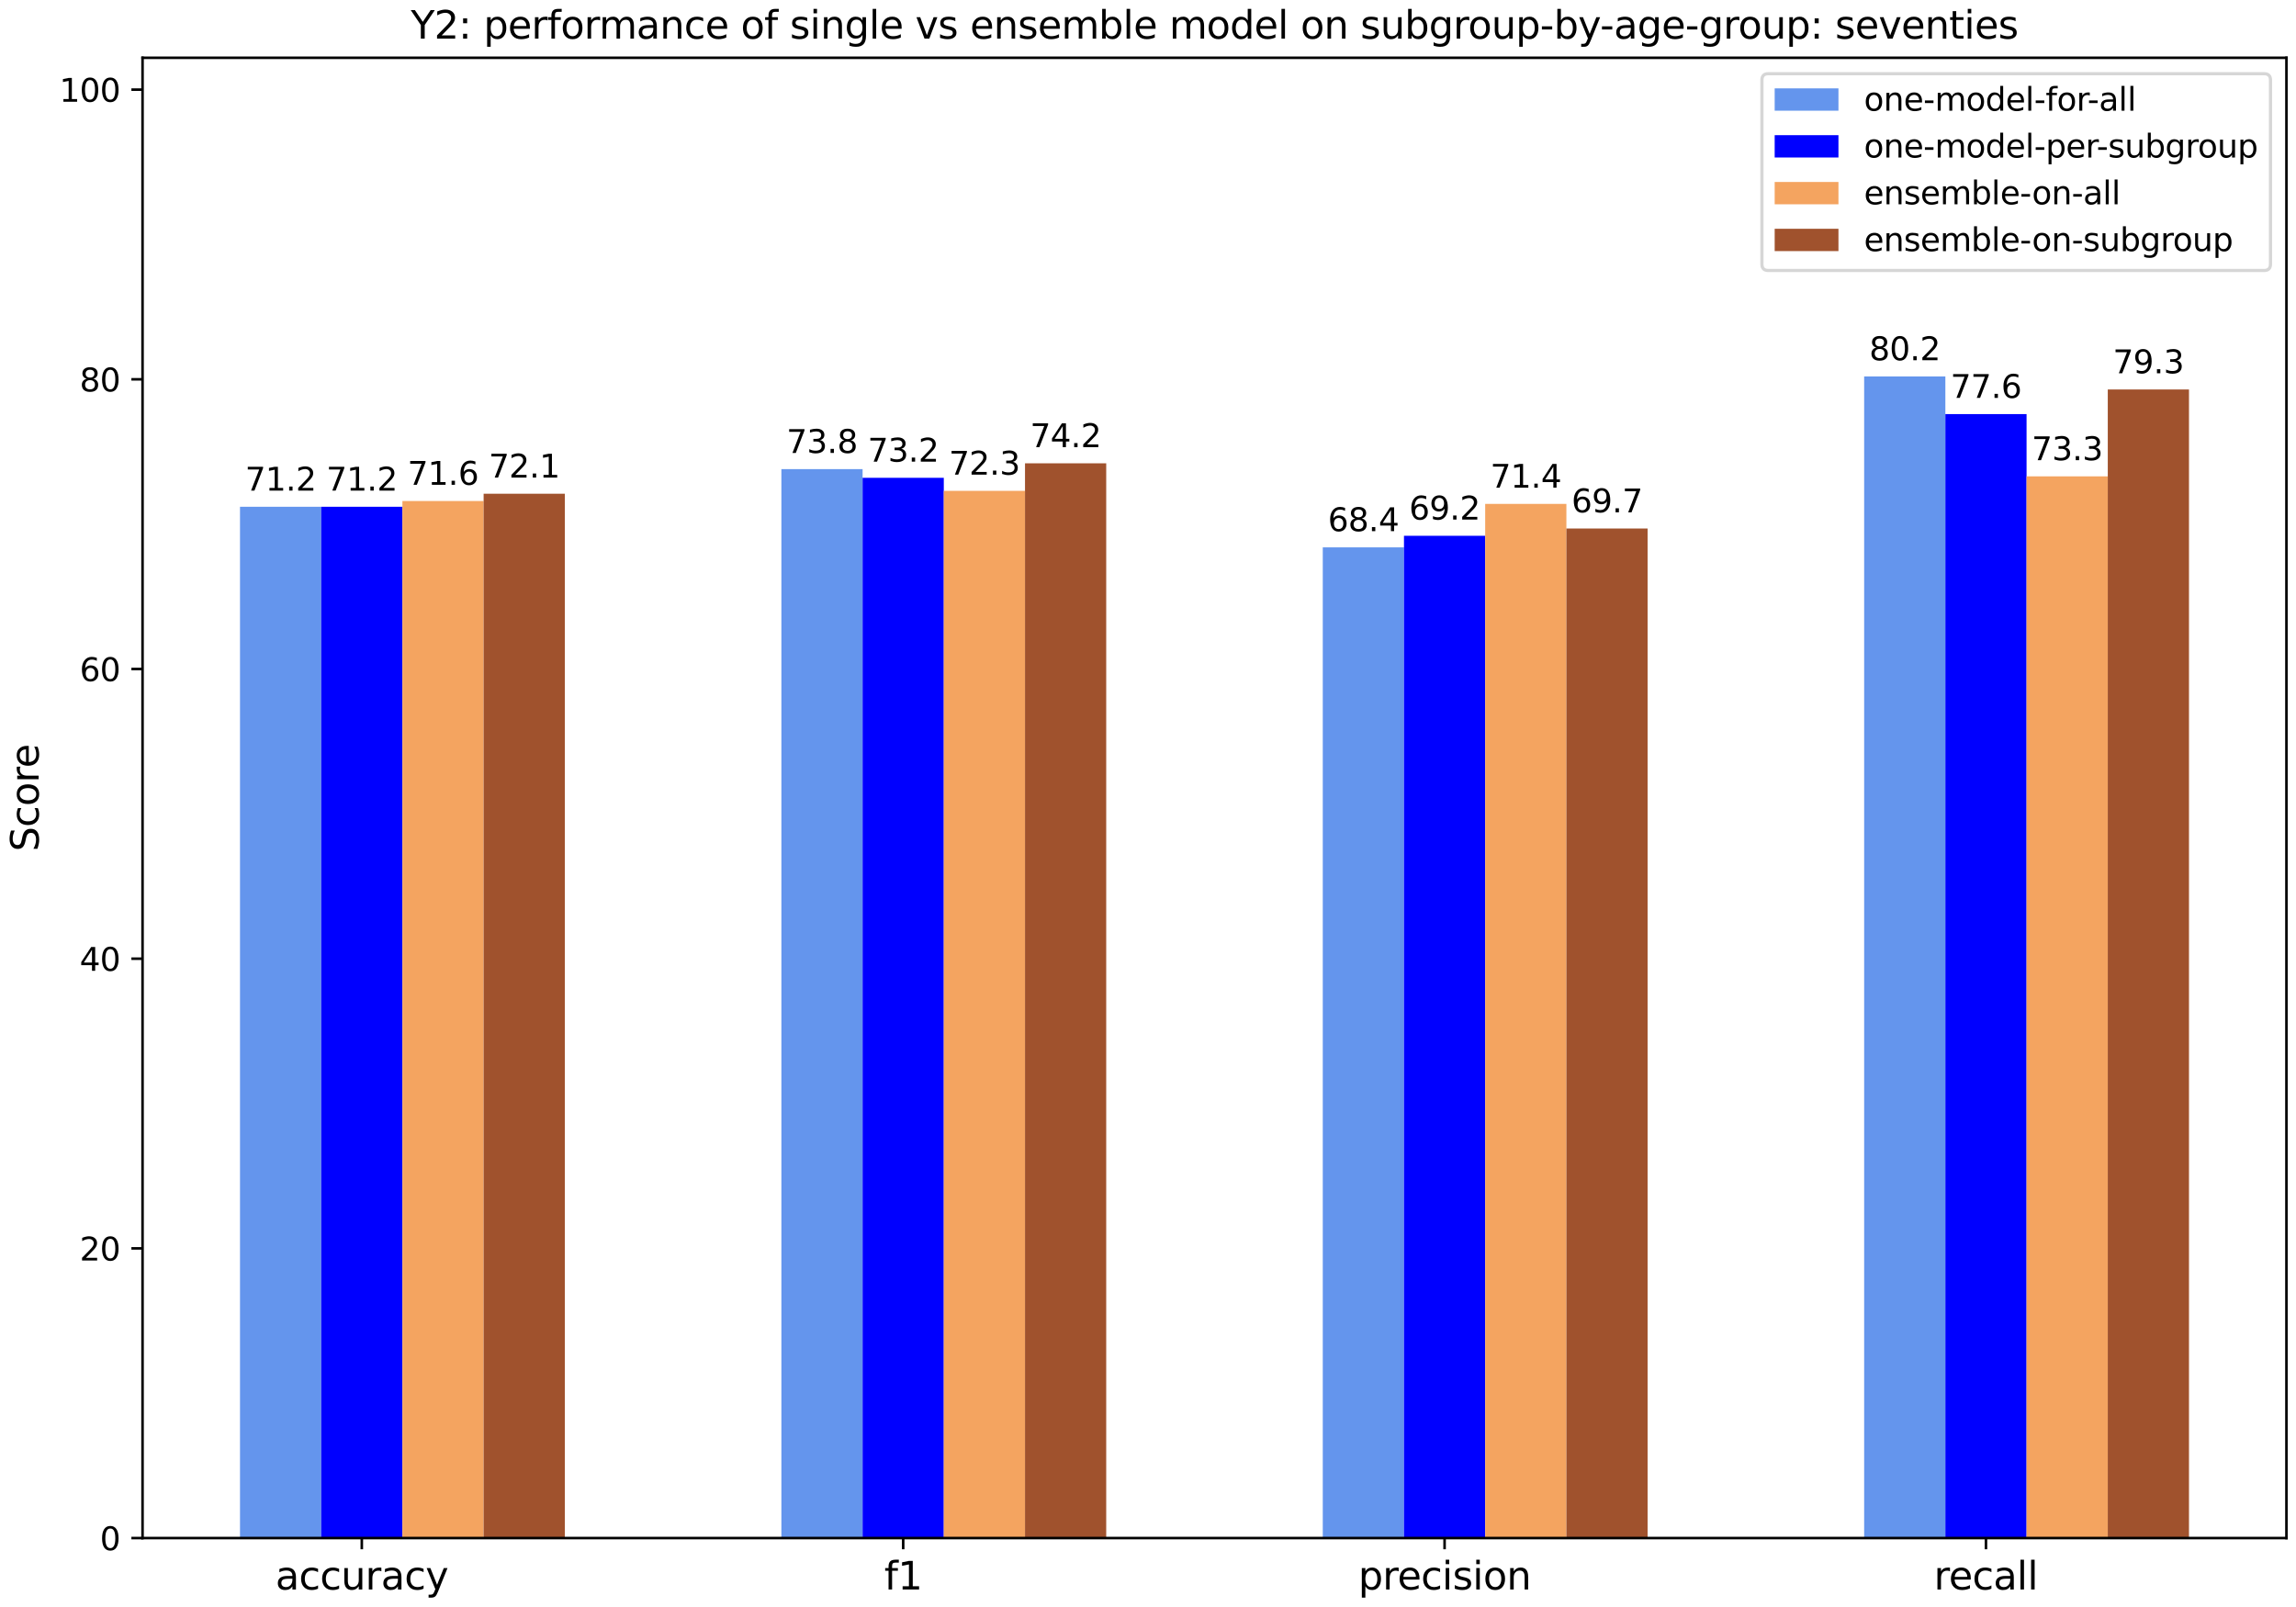 <?xml version="1.0" encoding="utf-8" standalone="no"?>
<!DOCTYPE svg PUBLIC "-//W3C//DTD SVG 1.1//EN"
  "http://www.w3.org/Graphics/SVG/1.1/DTD/svg11.dtd">
<svg xmlns:xlink="http://www.w3.org/1999/xlink" width="720pt" height="504pt" viewBox="0 0 720 504" xmlns="http://www.w3.org/2000/svg" version="1.1">
 <defs>
  <style type="text/css">*{stroke-linejoin: round; stroke-linecap: butt}</style>
 </defs>
 <g id="figure_1">
  <g id="patch_1">
   <path d="M 0 504 
L 720 504 
L 720 0 
L 0 0 
z
" style="fill: #ffffff"/>
  </g>
  <g id="axes_1">
   <g id="patch_2">
    <path d="M 44.701 482.386 
L 717 482.386 
L 717 18.118 
L 44.701 18.118 
z
" style="fill: #ffffff"/>
   </g>
   <g id="patch_3">
    <path d="M 75.261 482.386 
L 100.726 482.386 
L 100.726 158.943 
L 75.261 158.943 
z
" clip-path="url(#pae37af6f38)" style="fill: #6495ed"/>
   </g>
   <g id="patch_4">
    <path d="M 245.033 482.386 
L 270.499 482.386 
L 270.499 147.132 
L 245.033 147.132 
z
" clip-path="url(#pae37af6f38)" style="fill: #6495ed"/>
   </g>
   <g id="patch_5">
    <path d="M 414.805 482.386 
L 440.271 482.386 
L 440.271 171.663 
L 414.805 171.663 
z
" clip-path="url(#pae37af6f38)" style="fill: #6495ed"/>
   </g>
   <g id="patch_6">
    <path d="M 584.577 482.386 
L 610.043 482.386 
L 610.043 118.059 
L 584.577 118.059 
z
" clip-path="url(#pae37af6f38)" style="fill: #6495ed"/>
   </g>
   <g id="patch_7">
    <path d="M 100.726 482.386 
L 126.192 482.386 
L 126.192 158.943 
L 100.726 158.943 
z
" clip-path="url(#pae37af6f38)" style="fill: #0000ff"/>
   </g>
   <g id="patch_8">
    <path d="M 270.499 482.386 
L 295.964 482.386 
L 295.964 149.858 
L 270.499 149.858 
z
" clip-path="url(#pae37af6f38)" style="fill: #0000ff"/>
   </g>
   <g id="patch_9">
    <path d="M 440.271 482.386 
L 465.737 482.386 
L 465.737 168.029 
L 440.271 168.029 
z
" clip-path="url(#pae37af6f38)" style="fill: #0000ff"/>
   </g>
   <g id="patch_10">
    <path d="M 610.043 482.386 
L 635.509 482.386 
L 635.509 129.87 
L 610.043 129.87 
z
" clip-path="url(#pae37af6f38)" style="fill: #0000ff"/>
   </g>
   <g id="patch_11">
    <path d="M 126.192 482.386 
L 151.658 482.386 
L 151.658 157.126 
L 126.192 157.126 
z
" clip-path="url(#pae37af6f38)" style="fill: #f4a460"/>
   </g>
   <g id="patch_12">
    <path d="M 295.964 482.386 
L 321.43 482.386 
L 321.43 153.946 
L 295.964 153.946 
z
" clip-path="url(#pae37af6f38)" style="fill: #f4a460"/>
   </g>
   <g id="patch_13">
    <path d="M 465.737 482.386 
L 491.203 482.386 
L 491.203 158.035 
L 465.737 158.035 
z
" clip-path="url(#pae37af6f38)" style="fill: #f4a460"/>
   </g>
   <g id="patch_14">
    <path d="M 635.509 482.386 
L 660.975 482.386 
L 660.975 149.403 
L 635.509 149.403 
z
" clip-path="url(#pae37af6f38)" style="fill: #f4a460"/>
   </g>
   <g id="patch_15">
    <path d="M 151.658 482.386 
L 177.124 482.386 
L 177.124 154.855 
L 151.658 154.855 
z
" clip-path="url(#pae37af6f38)" style="fill: #a0522d"/>
   </g>
   <g id="patch_16">
    <path d="M 321.43 482.386 
L 346.896 482.386 
L 346.896 145.315 
L 321.43 145.315 
z
" clip-path="url(#pae37af6f38)" style="fill: #a0522d"/>
   </g>
   <g id="patch_17">
    <path d="M 491.203 482.386 
L 516.668 482.386 
L 516.668 165.757 
L 491.203 165.757 
z
" clip-path="url(#pae37af6f38)" style="fill: #a0522d"/>
   </g>
   <g id="patch_18">
    <path d="M 660.975 482.386 
L 686.441 482.386 
L 686.441 122.147 
L 660.975 122.147 
z
" clip-path="url(#pae37af6f38)" style="fill: #a0522d"/>
   </g>
   <g id="matplotlib.axis_1">
    <g id="xtick_1">
     <g id="line2d_1">
      <defs>
       <path id="m6a946991b8" d="M 0 0 
L 0 3.5 
" style="stroke: #000000; stroke-width: 0.8"/>
      </defs>
      <g>
       <use xlink:href="#m6a946991b8" x="113.459" y="482.386" style="stroke: #000000; stroke-width: 0.8"/>
      </g>
     </g>
     <g id="text_1">
      <!-- accuracy -->
      <g transform="translate(86.388 498.504)scale(0.12 -0.12)">
       <defs>
        <path id="DejaVuSans-61" d="M 2194 1759 
Q 1497 1759 1228 1600 
Q 959 1441 959 1056 
Q 959 750 1161 570 
Q 1363 391 1709 391 
Q 2188 391 2477 730 
Q 2766 1069 2766 1631 
L 2766 1759 
L 2194 1759 
z
M 3341 1997 
L 3341 0 
L 2766 0 
L 2766 531 
Q 2569 213 2275 61 
Q 1981 -91 1556 -91 
Q 1019 -91 701 211 
Q 384 513 384 1019 
Q 384 1609 779 1909 
Q 1175 2209 1959 2209 
L 2766 2209 
L 2766 2266 
Q 2766 2663 2505 2880 
Q 2244 3097 1772 3097 
Q 1472 3097 1187 3025 
Q 903 2953 641 2809 
L 641 3341 
Q 956 3463 1253 3523 
Q 1550 3584 1831 3584 
Q 2591 3584 2966 3190 
Q 3341 2797 3341 1997 
z
" transform="scale(0.016)"/>
        <path id="DejaVuSans-63" d="M 3122 3366 
L 3122 2828 
Q 2878 2963 2633 3030 
Q 2388 3097 2138 3097 
Q 1578 3097 1268 2742 
Q 959 2388 959 1747 
Q 959 1106 1268 751 
Q 1578 397 2138 397 
Q 2388 397 2633 464 
Q 2878 531 3122 666 
L 3122 134 
Q 2881 22 2623 -34 
Q 2366 -91 2075 -91 
Q 1284 -91 818 406 
Q 353 903 353 1747 
Q 353 2603 823 3093 
Q 1294 3584 2113 3584 
Q 2378 3584 2631 3529 
Q 2884 3475 3122 3366 
z
" transform="scale(0.016)"/>
        <path id="DejaVuSans-75" d="M 544 1381 
L 544 3500 
L 1119 3500 
L 1119 1403 
Q 1119 906 1312 657 
Q 1506 409 1894 409 
Q 2359 409 2629 706 
Q 2900 1003 2900 1516 
L 2900 3500 
L 3475 3500 
L 3475 0 
L 2900 0 
L 2900 538 
Q 2691 219 2414 64 
Q 2138 -91 1772 -91 
Q 1169 -91 856 284 
Q 544 659 544 1381 
z
M 1991 3584 
L 1991 3584 
z
" transform="scale(0.016)"/>
        <path id="DejaVuSans-72" d="M 2631 2963 
Q 2534 3019 2420 3045 
Q 2306 3072 2169 3072 
Q 1681 3072 1420 2755 
Q 1159 2438 1159 1844 
L 1159 0 
L 581 0 
L 581 3500 
L 1159 3500 
L 1159 2956 
Q 1341 3275 1631 3429 
Q 1922 3584 2338 3584 
Q 2397 3584 2469 3576 
Q 2541 3569 2628 3553 
L 2631 2963 
z
" transform="scale(0.016)"/>
        <path id="DejaVuSans-79" d="M 2059 -325 
Q 1816 -950 1584 -1140 
Q 1353 -1331 966 -1331 
L 506 -1331 
L 506 -850 
L 844 -850 
Q 1081 -850 1212 -737 
Q 1344 -625 1503 -206 
L 1606 56 
L 191 3500 
L 800 3500 
L 1894 763 
L 2988 3500 
L 3597 3500 
L 2059 -325 
z
" transform="scale(0.016)"/>
       </defs>
       <use xlink:href="#DejaVuSans-61"/>
       <use xlink:href="#DejaVuSans-63" x="61.279"/>
       <use xlink:href="#DejaVuSans-63" x="116.26"/>
       <use xlink:href="#DejaVuSans-75" x="171.24"/>
       <use xlink:href="#DejaVuSans-72" x="234.619"/>
       <use xlink:href="#DejaVuSans-61" x="275.732"/>
       <use xlink:href="#DejaVuSans-63" x="337.012"/>
       <use xlink:href="#DejaVuSans-79" x="391.992"/>
      </g>
     </g>
    </g>
    <g id="xtick_2">
     <g id="line2d_2">
      <g>
       <use xlink:href="#m6a946991b8" x="283.232" y="482.386" style="stroke: #000000; stroke-width: 0.8"/>
      </g>
     </g>
     <g id="text_2">
      <!-- f1 -->
      <g transform="translate(277.302 498.504)scale(0.12 -0.12)">
       <defs>
        <path id="DejaVuSans-66" d="M 2375 4863 
L 2375 4384 
L 1825 4384 
Q 1516 4384 1395 4259 
Q 1275 4134 1275 3809 
L 1275 3500 
L 2222 3500 
L 2222 3053 
L 1275 3053 
L 1275 0 
L 697 0 
L 697 3053 
L 147 3053 
L 147 3500 
L 697 3500 
L 697 3744 
Q 697 4328 969 4595 
Q 1241 4863 1831 4863 
L 2375 4863 
z
" transform="scale(0.016)"/>
        <path id="DejaVuSans-31" d="M 794 531 
L 1825 531 
L 1825 4091 
L 703 3866 
L 703 4441 
L 1819 4666 
L 2450 4666 
L 2450 531 
L 3481 531 
L 3481 0 
L 794 0 
L 794 531 
z
" transform="scale(0.016)"/>
       </defs>
       <use xlink:href="#DejaVuSans-66"/>
       <use xlink:href="#DejaVuSans-31" x="35.205"/>
      </g>
     </g>
    </g>
    <g id="xtick_3">
     <g id="line2d_3">
      <g>
       <use xlink:href="#m6a946991b8" x="453.004" y="482.386" style="stroke: #000000; stroke-width: 0.8"/>
      </g>
     </g>
     <g id="text_3">
      <!-- precision -->
      <g transform="translate(425.939 498.504)scale(0.12 -0.12)">
       <defs>
        <path id="DejaVuSans-70" d="M 1159 525 
L 1159 -1331 
L 581 -1331 
L 581 3500 
L 1159 3500 
L 1159 2969 
Q 1341 3281 1617 3432 
Q 1894 3584 2278 3584 
Q 2916 3584 3314 3078 
Q 3713 2572 3713 1747 
Q 3713 922 3314 415 
Q 2916 -91 2278 -91 
Q 1894 -91 1617 61 
Q 1341 213 1159 525 
z
M 3116 1747 
Q 3116 2381 2855 2742 
Q 2594 3103 2138 3103 
Q 1681 3103 1420 2742 
Q 1159 2381 1159 1747 
Q 1159 1113 1420 752 
Q 1681 391 2138 391 
Q 2594 391 2855 752 
Q 3116 1113 3116 1747 
z
" transform="scale(0.016)"/>
        <path id="DejaVuSans-65" d="M 3597 1894 
L 3597 1613 
L 953 1613 
Q 991 1019 1311 708 
Q 1631 397 2203 397 
Q 2534 397 2845 478 
Q 3156 559 3463 722 
L 3463 178 
Q 3153 47 2828 -22 
Q 2503 -91 2169 -91 
Q 1331 -91 842 396 
Q 353 884 353 1716 
Q 353 2575 817 3079 
Q 1281 3584 2069 3584 
Q 2775 3584 3186 3129 
Q 3597 2675 3597 1894 
z
M 3022 2063 
Q 3016 2534 2758 2815 
Q 2500 3097 2075 3097 
Q 1594 3097 1305 2825 
Q 1016 2553 972 2059 
L 3022 2063 
z
" transform="scale(0.016)"/>
        <path id="DejaVuSans-69" d="M 603 3500 
L 1178 3500 
L 1178 0 
L 603 0 
L 603 3500 
z
M 603 4863 
L 1178 4863 
L 1178 4134 
L 603 4134 
L 603 4863 
z
" transform="scale(0.016)"/>
        <path id="DejaVuSans-73" d="M 2834 3397 
L 2834 2853 
Q 2591 2978 2328 3040 
Q 2066 3103 1784 3103 
Q 1356 3103 1142 2972 
Q 928 2841 928 2578 
Q 928 2378 1081 2264 
Q 1234 2150 1697 2047 
L 1894 2003 
Q 2506 1872 2764 1633 
Q 3022 1394 3022 966 
Q 3022 478 2636 193 
Q 2250 -91 1575 -91 
Q 1294 -91 989 -36 
Q 684 19 347 128 
L 347 722 
Q 666 556 975 473 
Q 1284 391 1588 391 
Q 1994 391 2212 530 
Q 2431 669 2431 922 
Q 2431 1156 2273 1281 
Q 2116 1406 1581 1522 
L 1381 1569 
Q 847 1681 609 1914 
Q 372 2147 372 2553 
Q 372 3047 722 3315 
Q 1072 3584 1716 3584 
Q 2034 3584 2315 3537 
Q 2597 3491 2834 3397 
z
" transform="scale(0.016)"/>
        <path id="DejaVuSans-6f" d="M 1959 3097 
Q 1497 3097 1228 2736 
Q 959 2375 959 1747 
Q 959 1119 1226 758 
Q 1494 397 1959 397 
Q 2419 397 2687 759 
Q 2956 1122 2956 1747 
Q 2956 2369 2687 2733 
Q 2419 3097 1959 3097 
z
M 1959 3584 
Q 2709 3584 3137 3096 
Q 3566 2609 3566 1747 
Q 3566 888 3137 398 
Q 2709 -91 1959 -91 
Q 1206 -91 779 398 
Q 353 888 353 1747 
Q 353 2609 779 3096 
Q 1206 3584 1959 3584 
z
" transform="scale(0.016)"/>
        <path id="DejaVuSans-6e" d="M 3513 2113 
L 3513 0 
L 2938 0 
L 2938 2094 
Q 2938 2591 2744 2837 
Q 2550 3084 2163 3084 
Q 1697 3084 1428 2787 
Q 1159 2491 1159 1978 
L 1159 0 
L 581 0 
L 581 3500 
L 1159 3500 
L 1159 2956 
Q 1366 3272 1645 3428 
Q 1925 3584 2291 3584 
Q 2894 3584 3203 3211 
Q 3513 2838 3513 2113 
z
" transform="scale(0.016)"/>
       </defs>
       <use xlink:href="#DejaVuSans-70"/>
       <use xlink:href="#DejaVuSans-72" x="63.477"/>
       <use xlink:href="#DejaVuSans-65" x="102.34"/>
       <use xlink:href="#DejaVuSans-63" x="163.863"/>
       <use xlink:href="#DejaVuSans-69" x="218.844"/>
       <use xlink:href="#DejaVuSans-73" x="246.627"/>
       <use xlink:href="#DejaVuSans-69" x="298.727"/>
       <use xlink:href="#DejaVuSans-6f" x="326.51"/>
       <use xlink:href="#DejaVuSans-6e" x="387.691"/>
      </g>
     </g>
    </g>
    <g id="xtick_4">
     <g id="line2d_4">
      <g>
       <use xlink:href="#m6a946991b8" x="622.776" y="482.386" style="stroke: #000000; stroke-width: 0.8"/>
      </g>
     </g>
     <g id="text_4">
      <!-- recall -->
      <g transform="translate(606.443 498.504)scale(0.12 -0.12)">
       <defs>
        <path id="DejaVuSans-6c" d="M 603 4863 
L 1178 4863 
L 1178 0 
L 603 0 
L 603 4863 
z
" transform="scale(0.016)"/>
       </defs>
       <use xlink:href="#DejaVuSans-72"/>
       <use xlink:href="#DejaVuSans-65" x="38.863"/>
       <use xlink:href="#DejaVuSans-63" x="100.387"/>
       <use xlink:href="#DejaVuSans-61" x="155.367"/>
       <use xlink:href="#DejaVuSans-6c" x="216.646"/>
       <use xlink:href="#DejaVuSans-6c" x="244.43"/>
      </g>
     </g>
    </g>
   </g>
   <g id="matplotlib.axis_2">
    <g id="ytick_1">
     <g id="line2d_5">
      <defs>
       <path id="m28d238b066" d="M 0 0 
L -3.5 0 
" style="stroke: #000000; stroke-width: 0.8"/>
      </defs>
      <g>
       <use xlink:href="#m28d238b066" x="44.701" y="482.386" style="stroke: #000000; stroke-width: 0.8"/>
      </g>
     </g>
     <g id="text_5">
      <!-- 0 -->
      <g transform="translate(31.339 486.185)scale(0.1 -0.1)">
       <defs>
        <path id="DejaVuSans-30" d="M 2034 4250 
Q 1547 4250 1301 3770 
Q 1056 3291 1056 2328 
Q 1056 1369 1301 889 
Q 1547 409 2034 409 
Q 2525 409 2770 889 
Q 3016 1369 3016 2328 
Q 3016 3291 2770 3770 
Q 2525 4250 2034 4250 
z
M 2034 4750 
Q 2819 4750 3233 4129 
Q 3647 3509 3647 2328 
Q 3647 1150 3233 529 
Q 2819 -91 2034 -91 
Q 1250 -91 836 529 
Q 422 1150 422 2328 
Q 422 3509 836 4129 
Q 1250 4750 2034 4750 
z
" transform="scale(0.016)"/>
       </defs>
       <use xlink:href="#DejaVuSans-30"/>
      </g>
     </g>
    </g>
    <g id="ytick_2">
     <g id="line2d_6">
      <g>
       <use xlink:href="#m28d238b066" x="44.701" y="391.531" style="stroke: #000000; stroke-width: 0.8"/>
      </g>
     </g>
     <g id="text_6">
      <!-- 20 -->
      <g transform="translate(24.976 395.331)scale(0.1 -0.1)">
       <defs>
        <path id="DejaVuSans-32" d="M 1228 531 
L 3431 531 
L 3431 0 
L 469 0 
L 469 531 
Q 828 903 1448 1529 
Q 2069 2156 2228 2338 
Q 2531 2678 2651 2914 
Q 2772 3150 2772 3378 
Q 2772 3750 2511 3984 
Q 2250 4219 1831 4219 
Q 1534 4219 1204 4116 
Q 875 4013 500 3803 
L 500 4441 
Q 881 4594 1212 4672 
Q 1544 4750 1819 4750 
Q 2544 4750 2975 4387 
Q 3406 4025 3406 3419 
Q 3406 3131 3298 2873 
Q 3191 2616 2906 2266 
Q 2828 2175 2409 1742 
Q 1991 1309 1228 531 
z
" transform="scale(0.016)"/>
       </defs>
       <use xlink:href="#DejaVuSans-32"/>
       <use xlink:href="#DejaVuSans-30" x="63.623"/>
      </g>
     </g>
    </g>
    <g id="ytick_3">
     <g id="line2d_7">
      <g>
       <use xlink:href="#m28d238b066" x="44.701" y="300.677" style="stroke: #000000; stroke-width: 0.8"/>
      </g>
     </g>
     <g id="text_7">
      <!-- 40 -->
      <g transform="translate(24.976 304.476)scale(0.1 -0.1)">
       <defs>
        <path id="DejaVuSans-34" d="M 2419 4116 
L 825 1625 
L 2419 1625 
L 2419 4116 
z
M 2253 4666 
L 3047 4666 
L 3047 1625 
L 3713 1625 
L 3713 1100 
L 3047 1100 
L 3047 0 
L 2419 0 
L 2419 1100 
L 313 1100 
L 313 1709 
L 2253 4666 
z
" transform="scale(0.016)"/>
       </defs>
       <use xlink:href="#DejaVuSans-34"/>
       <use xlink:href="#DejaVuSans-30" x="63.623"/>
      </g>
     </g>
    </g>
    <g id="ytick_4">
     <g id="line2d_8">
      <g>
       <use xlink:href="#m28d238b066" x="44.701" y="209.822" style="stroke: #000000; stroke-width: 0.8"/>
      </g>
     </g>
     <g id="text_8">
      <!-- 60 -->
      <g transform="translate(24.976 213.621)scale(0.1 -0.1)">
       <defs>
        <path id="DejaVuSans-36" d="M 2113 2584 
Q 1688 2584 1439 2293 
Q 1191 2003 1191 1497 
Q 1191 994 1439 701 
Q 1688 409 2113 409 
Q 2538 409 2786 701 
Q 3034 994 3034 1497 
Q 3034 2003 2786 2293 
Q 2538 2584 2113 2584 
z
M 3366 4563 
L 3366 3988 
Q 3128 4100 2886 4159 
Q 2644 4219 2406 4219 
Q 1781 4219 1451 3797 
Q 1122 3375 1075 2522 
Q 1259 2794 1537 2939 
Q 1816 3084 2150 3084 
Q 2853 3084 3261 2657 
Q 3669 2231 3669 1497 
Q 3669 778 3244 343 
Q 2819 -91 2113 -91 
Q 1303 -91 875 529 
Q 447 1150 447 2328 
Q 447 3434 972 4092 
Q 1497 4750 2381 4750 
Q 2619 4750 2861 4703 
Q 3103 4656 3366 4563 
z
" transform="scale(0.016)"/>
       </defs>
       <use xlink:href="#DejaVuSans-36"/>
       <use xlink:href="#DejaVuSans-30" x="63.623"/>
      </g>
     </g>
    </g>
    <g id="ytick_5">
     <g id="line2d_9">
      <g>
       <use xlink:href="#m28d238b066" x="44.701" y="118.967" style="stroke: #000000; stroke-width: 0.8"/>
      </g>
     </g>
     <g id="text_9">
      <!-- 80 -->
      <g transform="translate(24.976 122.766)scale(0.1 -0.1)">
       <defs>
        <path id="DejaVuSans-38" d="M 2034 2216 
Q 1584 2216 1326 1975 
Q 1069 1734 1069 1313 
Q 1069 891 1326 650 
Q 1584 409 2034 409 
Q 2484 409 2743 651 
Q 3003 894 3003 1313 
Q 3003 1734 2745 1975 
Q 2488 2216 2034 2216 
z
M 1403 2484 
Q 997 2584 770 2862 
Q 544 3141 544 3541 
Q 544 4100 942 4425 
Q 1341 4750 2034 4750 
Q 2731 4750 3128 4425 
Q 3525 4100 3525 3541 
Q 3525 3141 3298 2862 
Q 3072 2584 2669 2484 
Q 3125 2378 3379 2068 
Q 3634 1759 3634 1313 
Q 3634 634 3220 271 
Q 2806 -91 2034 -91 
Q 1263 -91 848 271 
Q 434 634 434 1313 
Q 434 1759 690 2068 
Q 947 2378 1403 2484 
z
M 1172 3481 
Q 1172 3119 1398 2916 
Q 1625 2713 2034 2713 
Q 2441 2713 2670 2916 
Q 2900 3119 2900 3481 
Q 2900 3844 2670 4047 
Q 2441 4250 2034 4250 
Q 1625 4250 1398 4047 
Q 1172 3844 1172 3481 
z
" transform="scale(0.016)"/>
       </defs>
       <use xlink:href="#DejaVuSans-38"/>
       <use xlink:href="#DejaVuSans-30" x="63.623"/>
      </g>
     </g>
    </g>
    <g id="ytick_6">
     <g id="line2d_10">
      <g>
       <use xlink:href="#m28d238b066" x="44.701" y="28.112" style="stroke: #000000; stroke-width: 0.8"/>
      </g>
     </g>
     <g id="text_10">
      <!-- 100 -->
      <g transform="translate(18.614 31.912)scale(0.1 -0.1)">
       <use xlink:href="#DejaVuSans-31"/>
       <use xlink:href="#DejaVuSans-30" x="63.623"/>
       <use xlink:href="#DejaVuSans-30" x="127.246"/>
      </g>
     </g>
    </g>
    <g id="text_11">
     <!-- Score -->
     <g transform="translate(12.118 267.055)rotate(-90)scale(0.12 -0.12)">
      <defs>
       <path id="DejaVuSans-53" d="M 3425 4513 
L 3425 3897 
Q 3066 4069 2747 4153 
Q 2428 4238 2131 4238 
Q 1616 4238 1336 4038 
Q 1056 3838 1056 3469 
Q 1056 3159 1242 3001 
Q 1428 2844 1947 2747 
L 2328 2669 
Q 3034 2534 3370 2195 
Q 3706 1856 3706 1288 
Q 3706 609 3251 259 
Q 2797 -91 1919 -91 
Q 1588 -91 1214 -16 
Q 841 59 441 206 
L 441 856 
Q 825 641 1194 531 
Q 1563 422 1919 422 
Q 2459 422 2753 634 
Q 3047 847 3047 1241 
Q 3047 1584 2836 1778 
Q 2625 1972 2144 2069 
L 1759 2144 
Q 1053 2284 737 2584 
Q 422 2884 422 3419 
Q 422 4038 858 4394 
Q 1294 4750 2059 4750 
Q 2388 4750 2728 4690 
Q 3069 4631 3425 4513 
z
" transform="scale(0.016)"/>
      </defs>
      <use xlink:href="#DejaVuSans-53"/>
      <use xlink:href="#DejaVuSans-63" x="63.477"/>
      <use xlink:href="#DejaVuSans-6f" x="118.457"/>
      <use xlink:href="#DejaVuSans-72" x="179.639"/>
      <use xlink:href="#DejaVuSans-65" x="218.502"/>
     </g>
    </g>
   </g>
   <g id="patch_19">
    <path d="M 44.701 482.386 
L 44.701 18.118 
" style="fill: none; stroke: #000000; stroke-width: 0.8; stroke-linejoin: miter; stroke-linecap: square"/>
   </g>
   <g id="patch_20">
    <path d="M 717 482.386 
L 717 18.118 
" style="fill: none; stroke: #000000; stroke-width: 0.8; stroke-linejoin: miter; stroke-linecap: square"/>
   </g>
   <g id="patch_21">
    <path d="M 44.701 482.386 
L 717 482.386 
" style="fill: none; stroke: #000000; stroke-width: 0.8; stroke-linejoin: miter; stroke-linecap: square"/>
   </g>
   <g id="patch_22">
    <path d="M 44.701 18.118 
L 717 18.118 
" style="fill: none; stroke: #000000; stroke-width: 0.8; stroke-linejoin: miter; stroke-linecap: square"/>
   </g>
   <g id="text_12">
    <!-- 71.2 -->
    <g transform="translate(76.861 153.864)scale(0.1 -0.1)">
     <defs>
      <path id="DejaVuSans-37" d="M 525 4666 
L 3525 4666 
L 3525 4397 
L 1831 0 
L 1172 0 
L 2766 4134 
L 525 4134 
L 525 4666 
z
" transform="scale(0.016)"/>
      <path id="DejaVuSans-2e" d="M 684 794 
L 1344 794 
L 1344 0 
L 684 0 
L 684 794 
z
" transform="scale(0.016)"/>
     </defs>
     <use xlink:href="#DejaVuSans-37"/>
     <use xlink:href="#DejaVuSans-31" x="63.623"/>
     <use xlink:href="#DejaVuSans-2e" x="127.246"/>
     <use xlink:href="#DejaVuSans-32" x="159.033"/>
    </g>
   </g>
   <g id="text_13">
    <!-- 73.8 -->
    <g transform="translate(246.633 142.052)scale(0.1 -0.1)">
     <defs>
      <path id="DejaVuSans-33" d="M 2597 2516 
Q 3050 2419 3304 2112 
Q 3559 1806 3559 1356 
Q 3559 666 3084 287 
Q 2609 -91 1734 -91 
Q 1441 -91 1130 -33 
Q 819 25 488 141 
L 488 750 
Q 750 597 1062 519 
Q 1375 441 1716 441 
Q 2309 441 2620 675 
Q 2931 909 2931 1356 
Q 2931 1769 2642 2001 
Q 2353 2234 1838 2234 
L 1294 2234 
L 1294 2753 
L 1863 2753 
Q 2328 2753 2575 2939 
Q 2822 3125 2822 3475 
Q 2822 3834 2567 4026 
Q 2313 4219 1838 4219 
Q 1578 4219 1281 4162 
Q 984 4106 628 3988 
L 628 4550 
Q 988 4650 1302 4700 
Q 1616 4750 1894 4750 
Q 2613 4750 3031 4423 
Q 3450 4097 3450 3541 
Q 3450 3153 3228 2886 
Q 3006 2619 2597 2516 
z
" transform="scale(0.016)"/>
     </defs>
     <use xlink:href="#DejaVuSans-37"/>
     <use xlink:href="#DejaVuSans-33" x="63.623"/>
     <use xlink:href="#DejaVuSans-2e" x="127.246"/>
     <use xlink:href="#DejaVuSans-38" x="159.033"/>
    </g>
   </g>
   <g id="text_14">
    <!-- 68.4 -->
    <g transform="translate(416.405 166.583)scale(0.1 -0.1)">
     <use xlink:href="#DejaVuSans-36"/>
     <use xlink:href="#DejaVuSans-38" x="63.623"/>
     <use xlink:href="#DejaVuSans-2e" x="127.246"/>
     <use xlink:href="#DejaVuSans-34" x="159.033"/>
    </g>
   </g>
   <g id="text_15">
    <!-- 80.2 -->
    <g transform="translate(586.177 112.979)scale(0.1 -0.1)">
     <use xlink:href="#DejaVuSans-38"/>
     <use xlink:href="#DejaVuSans-30" x="63.623"/>
     <use xlink:href="#DejaVuSans-2e" x="127.246"/>
     <use xlink:href="#DejaVuSans-32" x="159.033"/>
    </g>
   </g>
   <g id="text_16">
    <!-- 71.2 -->
    <g transform="translate(102.326 153.864)scale(0.1 -0.1)">
     <use xlink:href="#DejaVuSans-37"/>
     <use xlink:href="#DejaVuSans-31" x="63.623"/>
     <use xlink:href="#DejaVuSans-2e" x="127.246"/>
     <use xlink:href="#DejaVuSans-32" x="159.033"/>
    </g>
   </g>
   <g id="text_17">
    <!-- 73.2 -->
    <g transform="translate(272.099 144.778)scale(0.1 -0.1)">
     <use xlink:href="#DejaVuSans-37"/>
     <use xlink:href="#DejaVuSans-33" x="63.623"/>
     <use xlink:href="#DejaVuSans-2e" x="127.246"/>
     <use xlink:href="#DejaVuSans-32" x="159.033"/>
    </g>
   </g>
   <g id="text_18">
    <!-- 69.2 -->
    <g transform="translate(441.871 162.949)scale(0.1 -0.1)">
     <defs>
      <path id="DejaVuSans-39" d="M 703 97 
L 703 672 
Q 941 559 1184 500 
Q 1428 441 1663 441 
Q 2288 441 2617 861 
Q 2947 1281 2994 2138 
Q 2813 1869 2534 1725 
Q 2256 1581 1919 1581 
Q 1219 1581 811 2004 
Q 403 2428 403 3163 
Q 403 3881 828 4315 
Q 1253 4750 1959 4750 
Q 2769 4750 3195 4129 
Q 3622 3509 3622 2328 
Q 3622 1225 3098 567 
Q 2575 -91 1691 -91 
Q 1453 -91 1209 -44 
Q 966 3 703 97 
z
M 1959 2075 
Q 2384 2075 2632 2365 
Q 2881 2656 2881 3163 
Q 2881 3666 2632 3958 
Q 2384 4250 1959 4250 
Q 1534 4250 1286 3958 
Q 1038 3666 1038 3163 
Q 1038 2656 1286 2365 
Q 1534 2075 1959 2075 
z
" transform="scale(0.016)"/>
     </defs>
     <use xlink:href="#DejaVuSans-36"/>
     <use xlink:href="#DejaVuSans-39" x="63.623"/>
     <use xlink:href="#DejaVuSans-2e" x="127.246"/>
     <use xlink:href="#DejaVuSans-32" x="159.033"/>
    </g>
   </g>
   <g id="text_19">
    <!-- 77.6 -->
    <g transform="translate(611.643 124.79)scale(0.1 -0.1)">
     <use xlink:href="#DejaVuSans-37"/>
     <use xlink:href="#DejaVuSans-37" x="63.623"/>
     <use xlink:href="#DejaVuSans-2e" x="127.246"/>
     <use xlink:href="#DejaVuSans-36" x="159.033"/>
    </g>
   </g>
   <g id="text_20">
    <!-- 71.6 -->
    <g transform="translate(127.792 152.046)scale(0.1 -0.1)">
     <use xlink:href="#DejaVuSans-37"/>
     <use xlink:href="#DejaVuSans-31" x="63.623"/>
     <use xlink:href="#DejaVuSans-2e" x="127.246"/>
     <use xlink:href="#DejaVuSans-36" x="159.033"/>
    </g>
   </g>
   <g id="text_21">
    <!-- 72.3 -->
    <g transform="translate(297.565 148.866)scale(0.1 -0.1)">
     <use xlink:href="#DejaVuSans-37"/>
     <use xlink:href="#DejaVuSans-32" x="63.623"/>
     <use xlink:href="#DejaVuSans-2e" x="127.246"/>
     <use xlink:href="#DejaVuSans-33" x="159.033"/>
    </g>
   </g>
   <g id="text_22">
    <!-- 71.4 -->
    <g transform="translate(467.337 152.955)scale(0.1 -0.1)">
     <use xlink:href="#DejaVuSans-37"/>
     <use xlink:href="#DejaVuSans-31" x="63.623"/>
     <use xlink:href="#DejaVuSans-2e" x="127.246"/>
     <use xlink:href="#DejaVuSans-34" x="159.033"/>
    </g>
   </g>
   <g id="text_23">
    <!-- 73.3 -->
    <g transform="translate(637.109 144.324)scale(0.1 -0.1)">
     <use xlink:href="#DejaVuSans-37"/>
     <use xlink:href="#DejaVuSans-33" x="63.623"/>
     <use xlink:href="#DejaVuSans-2e" x="127.246"/>
     <use xlink:href="#DejaVuSans-33" x="159.033"/>
    </g>
   </g>
   <g id="text_24">
    <!-- 72.1 -->
    <g transform="translate(153.258 149.775)scale(0.1 -0.1)">
     <use xlink:href="#DejaVuSans-37"/>
     <use xlink:href="#DejaVuSans-32" x="63.623"/>
     <use xlink:href="#DejaVuSans-2e" x="127.246"/>
     <use xlink:href="#DejaVuSans-31" x="159.033"/>
    </g>
   </g>
   <g id="text_25">
    <!-- 74.2 -->
    <g transform="translate(323.03 140.235)scale(0.1 -0.1)">
     <use xlink:href="#DejaVuSans-37"/>
     <use xlink:href="#DejaVuSans-34" x="63.623"/>
     <use xlink:href="#DejaVuSans-2e" x="127.246"/>
     <use xlink:href="#DejaVuSans-32" x="159.033"/>
    </g>
   </g>
   <g id="text_26">
    <!-- 69.7 -->
    <g transform="translate(492.803 160.678)scale(0.1 -0.1)">
     <use xlink:href="#DejaVuSans-36"/>
     <use xlink:href="#DejaVuSans-39" x="63.623"/>
     <use xlink:href="#DejaVuSans-2e" x="127.246"/>
     <use xlink:href="#DejaVuSans-37" x="159.033"/>
    </g>
   </g>
   <g id="text_27">
    <!-- 79.3 -->
    <g transform="translate(662.575 117.067)scale(0.1 -0.1)">
     <use xlink:href="#DejaVuSans-37"/>
     <use xlink:href="#DejaVuSans-39" x="63.623"/>
     <use xlink:href="#DejaVuSans-2e" x="127.246"/>
     <use xlink:href="#DejaVuSans-33" x="159.033"/>
    </g>
   </g>
   <g id="text_28">
    <!-- Y2: performance of single vs ensemble model on subgroup-by-age-group: seventies -->
    <g transform="translate(128.822 12.118)scale(0.12 -0.12)">
     <defs>
      <path id="DejaVuSans-59" d="M -13 4666 
L 666 4666 
L 1959 2747 
L 3244 4666 
L 3922 4666 
L 2272 2222 
L 2272 0 
L 1638 0 
L 1638 2222 
L -13 4666 
z
" transform="scale(0.016)"/>
      <path id="DejaVuSans-3a" d="M 750 794 
L 1409 794 
L 1409 0 
L 750 0 
L 750 794 
z
M 750 3309 
L 1409 3309 
L 1409 2516 
L 750 2516 
L 750 3309 
z
" transform="scale(0.016)"/>
      <path id="DejaVuSans-20" transform="scale(0.016)"/>
      <path id="DejaVuSans-6d" d="M 3328 2828 
Q 3544 3216 3844 3400 
Q 4144 3584 4550 3584 
Q 5097 3584 5394 3201 
Q 5691 2819 5691 2113 
L 5691 0 
L 5113 0 
L 5113 2094 
Q 5113 2597 4934 2840 
Q 4756 3084 4391 3084 
Q 3944 3084 3684 2787 
Q 3425 2491 3425 1978 
L 3425 0 
L 2847 0 
L 2847 2094 
Q 2847 2600 2669 2842 
Q 2491 3084 2119 3084 
Q 1678 3084 1418 2786 
Q 1159 2488 1159 1978 
L 1159 0 
L 581 0 
L 581 3500 
L 1159 3500 
L 1159 2956 
Q 1356 3278 1631 3431 
Q 1906 3584 2284 3584 
Q 2666 3584 2933 3390 
Q 3200 3197 3328 2828 
z
" transform="scale(0.016)"/>
      <path id="DejaVuSans-67" d="M 2906 1791 
Q 2906 2416 2648 2759 
Q 2391 3103 1925 3103 
Q 1463 3103 1205 2759 
Q 947 2416 947 1791 
Q 947 1169 1205 825 
Q 1463 481 1925 481 
Q 2391 481 2648 825 
Q 2906 1169 2906 1791 
z
M 3481 434 
Q 3481 -459 3084 -895 
Q 2688 -1331 1869 -1331 
Q 1566 -1331 1297 -1286 
Q 1028 -1241 775 -1147 
L 775 -588 
Q 1028 -725 1275 -790 
Q 1522 -856 1778 -856 
Q 2344 -856 2625 -561 
Q 2906 -266 2906 331 
L 2906 616 
Q 2728 306 2450 153 
Q 2172 0 1784 0 
Q 1141 0 747 490 
Q 353 981 353 1791 
Q 353 2603 747 3093 
Q 1141 3584 1784 3584 
Q 2172 3584 2450 3431 
Q 2728 3278 2906 2969 
L 2906 3500 
L 3481 3500 
L 3481 434 
z
" transform="scale(0.016)"/>
      <path id="DejaVuSans-76" d="M 191 3500 
L 800 3500 
L 1894 563 
L 2988 3500 
L 3597 3500 
L 2284 0 
L 1503 0 
L 191 3500 
z
" transform="scale(0.016)"/>
      <path id="DejaVuSans-62" d="M 3116 1747 
Q 3116 2381 2855 2742 
Q 2594 3103 2138 3103 
Q 1681 3103 1420 2742 
Q 1159 2381 1159 1747 
Q 1159 1113 1420 752 
Q 1681 391 2138 391 
Q 2594 391 2855 752 
Q 3116 1113 3116 1747 
z
M 1159 2969 
Q 1341 3281 1617 3432 
Q 1894 3584 2278 3584 
Q 2916 3584 3314 3078 
Q 3713 2572 3713 1747 
Q 3713 922 3314 415 
Q 2916 -91 2278 -91 
Q 1894 -91 1617 61 
Q 1341 213 1159 525 
L 1159 0 
L 581 0 
L 581 4863 
L 1159 4863 
L 1159 2969 
z
" transform="scale(0.016)"/>
      <path id="DejaVuSans-64" d="M 2906 2969 
L 2906 4863 
L 3481 4863 
L 3481 0 
L 2906 0 
L 2906 525 
Q 2725 213 2448 61 
Q 2172 -91 1784 -91 
Q 1150 -91 751 415 
Q 353 922 353 1747 
Q 353 2572 751 3078 
Q 1150 3584 1784 3584 
Q 2172 3584 2448 3432 
Q 2725 3281 2906 2969 
z
M 947 1747 
Q 947 1113 1208 752 
Q 1469 391 1925 391 
Q 2381 391 2643 752 
Q 2906 1113 2906 1747 
Q 2906 2381 2643 2742 
Q 2381 3103 1925 3103 
Q 1469 3103 1208 2742 
Q 947 2381 947 1747 
z
" transform="scale(0.016)"/>
      <path id="DejaVuSans-2d" d="M 313 2009 
L 1997 2009 
L 1997 1497 
L 313 1497 
L 313 2009 
z
" transform="scale(0.016)"/>
      <path id="DejaVuSans-74" d="M 1172 4494 
L 1172 3500 
L 2356 3500 
L 2356 3053 
L 1172 3053 
L 1172 1153 
Q 1172 725 1289 603 
Q 1406 481 1766 481 
L 2356 481 
L 2356 0 
L 1766 0 
Q 1100 0 847 248 
Q 594 497 594 1153 
L 594 3053 
L 172 3053 
L 172 3500 
L 594 3500 
L 594 4494 
L 1172 4494 
z
" transform="scale(0.016)"/>
     </defs>
     <use xlink:href="#DejaVuSans-59"/>
     <use xlink:href="#DejaVuSans-32" x="61.084"/>
     <use xlink:href="#DejaVuSans-3a" x="124.707"/>
     <use xlink:href="#DejaVuSans-20" x="158.398"/>
     <use xlink:href="#DejaVuSans-70" x="190.186"/>
     <use xlink:href="#DejaVuSans-65" x="253.662"/>
     <use xlink:href="#DejaVuSans-72" x="315.186"/>
     <use xlink:href="#DejaVuSans-66" x="356.299"/>
     <use xlink:href="#DejaVuSans-6f" x="391.504"/>
     <use xlink:href="#DejaVuSans-72" x="452.686"/>
     <use xlink:href="#DejaVuSans-6d" x="492.049"/>
     <use xlink:href="#DejaVuSans-61" x="589.461"/>
     <use xlink:href="#DejaVuSans-6e" x="650.74"/>
     <use xlink:href="#DejaVuSans-63" x="714.119"/>
     <use xlink:href="#DejaVuSans-65" x="769.1"/>
     <use xlink:href="#DejaVuSans-20" x="830.623"/>
     <use xlink:href="#DejaVuSans-6f" x="862.41"/>
     <use xlink:href="#DejaVuSans-66" x="923.592"/>
     <use xlink:href="#DejaVuSans-20" x="958.797"/>
     <use xlink:href="#DejaVuSans-73" x="990.584"/>
     <use xlink:href="#DejaVuSans-69" x="1042.684"/>
     <use xlink:href="#DejaVuSans-6e" x="1070.467"/>
     <use xlink:href="#DejaVuSans-67" x="1133.846"/>
     <use xlink:href="#DejaVuSans-6c" x="1197.322"/>
     <use xlink:href="#DejaVuSans-65" x="1225.105"/>
     <use xlink:href="#DejaVuSans-20" x="1286.629"/>
     <use xlink:href="#DejaVuSans-76" x="1318.416"/>
     <use xlink:href="#DejaVuSans-73" x="1377.596"/>
     <use xlink:href="#DejaVuSans-20" x="1429.695"/>
     <use xlink:href="#DejaVuSans-65" x="1461.482"/>
     <use xlink:href="#DejaVuSans-6e" x="1523.006"/>
     <use xlink:href="#DejaVuSans-73" x="1586.385"/>
     <use xlink:href="#DejaVuSans-65" x="1638.484"/>
     <use xlink:href="#DejaVuSans-6d" x="1700.008"/>
     <use xlink:href="#DejaVuSans-62" x="1797.42"/>
     <use xlink:href="#DejaVuSans-6c" x="1860.896"/>
     <use xlink:href="#DejaVuSans-65" x="1888.68"/>
     <use xlink:href="#DejaVuSans-20" x="1950.203"/>
     <use xlink:href="#DejaVuSans-6d" x="1981.99"/>
     <use xlink:href="#DejaVuSans-6f" x="2079.402"/>
     <use xlink:href="#DejaVuSans-64" x="2140.584"/>
     <use xlink:href="#DejaVuSans-65" x="2204.061"/>
     <use xlink:href="#DejaVuSans-6c" x="2265.584"/>
     <use xlink:href="#DejaVuSans-20" x="2293.367"/>
     <use xlink:href="#DejaVuSans-6f" x="2325.154"/>
     <use xlink:href="#DejaVuSans-6e" x="2386.336"/>
     <use xlink:href="#DejaVuSans-20" x="2449.715"/>
     <use xlink:href="#DejaVuSans-73" x="2481.502"/>
     <use xlink:href="#DejaVuSans-75" x="2533.602"/>
     <use xlink:href="#DejaVuSans-62" x="2596.98"/>
     <use xlink:href="#DejaVuSans-67" x="2660.457"/>
     <use xlink:href="#DejaVuSans-72" x="2723.934"/>
     <use xlink:href="#DejaVuSans-6f" x="2762.797"/>
     <use xlink:href="#DejaVuSans-75" x="2823.979"/>
     <use xlink:href="#DejaVuSans-70" x="2887.357"/>
     <use xlink:href="#DejaVuSans-2d" x="2950.834"/>
     <use xlink:href="#DejaVuSans-62" x="2986.918"/>
     <use xlink:href="#DejaVuSans-79" x="3050.395"/>
     <use xlink:href="#DejaVuSans-2d" x="3107.824"/>
     <use xlink:href="#DejaVuSans-61" x="3143.908"/>
     <use xlink:href="#DejaVuSans-67" x="3205.188"/>
     <use xlink:href="#DejaVuSans-65" x="3268.664"/>
     <use xlink:href="#DejaVuSans-2d" x="3330.188"/>
     <use xlink:href="#DejaVuSans-67" x="3366.271"/>
     <use xlink:href="#DejaVuSans-72" x="3429.748"/>
     <use xlink:href="#DejaVuSans-6f" x="3468.611"/>
     <use xlink:href="#DejaVuSans-75" x="3529.793"/>
     <use xlink:href="#DejaVuSans-70" x="3593.172"/>
     <use xlink:href="#DejaVuSans-3a" x="3656.648"/>
     <use xlink:href="#DejaVuSans-20" x="3690.34"/>
     <use xlink:href="#DejaVuSans-73" x="3722.127"/>
     <use xlink:href="#DejaVuSans-65" x="3774.227"/>
     <use xlink:href="#DejaVuSans-76" x="3835.75"/>
     <use xlink:href="#DejaVuSans-65" x="3894.93"/>
     <use xlink:href="#DejaVuSans-6e" x="3956.453"/>
     <use xlink:href="#DejaVuSans-74" x="4019.832"/>
     <use xlink:href="#DejaVuSans-69" x="4059.041"/>
     <use xlink:href="#DejaVuSans-65" x="4086.824"/>
     <use xlink:href="#DejaVuSans-73" x="4148.348"/>
    </g>
   </g>
   <g id="legend_1">
    <g id="patch_23">
     <path d="M 554.519 84.831 
L 710 84.831 
Q 712 84.831 712 82.831 
L 712 25.118 
Q 712 23.118 710 23.118 
L 554.519 23.118 
Q 552.519 23.118 552.519 25.118 
L 552.519 82.831 
Q 552.519 84.831 554.519 84.831 
z
" style="fill: #ffffff; opacity: 0.8; stroke: #cccccc; stroke-linejoin: miter"/>
    </g>
    <g id="patch_24">
     <path d="M 556.519 34.717 
L 576.519 34.717 
L 576.519 27.717 
L 556.519 27.717 
z
" style="fill: #6495ed"/>
    </g>
    <g id="text_29">
     <!-- one-model-for-all -->
     <g transform="translate(584.519 34.717)scale(0.1 -0.1)">
      <use xlink:href="#DejaVuSans-6f"/>
      <use xlink:href="#DejaVuSans-6e" x="61.182"/>
      <use xlink:href="#DejaVuSans-65" x="124.561"/>
      <use xlink:href="#DejaVuSans-2d" x="186.084"/>
      <use xlink:href="#DejaVuSans-6d" x="222.168"/>
      <use xlink:href="#DejaVuSans-6f" x="319.58"/>
      <use xlink:href="#DejaVuSans-64" x="380.762"/>
      <use xlink:href="#DejaVuSans-65" x="444.238"/>
      <use xlink:href="#DejaVuSans-6c" x="505.762"/>
      <use xlink:href="#DejaVuSans-2d" x="533.545"/>
      <use xlink:href="#DejaVuSans-66" x="569.629"/>
      <use xlink:href="#DejaVuSans-6f" x="604.834"/>
      <use xlink:href="#DejaVuSans-72" x="666.016"/>
      <use xlink:href="#DejaVuSans-2d" x="700.754"/>
      <use xlink:href="#DejaVuSans-61" x="736.838"/>
      <use xlink:href="#DejaVuSans-6c" x="798.117"/>
      <use xlink:href="#DejaVuSans-6c" x="825.9"/>
     </g>
    </g>
    <g id="patch_25">
     <path d="M 556.519 49.395 
L 576.519 49.395 
L 576.519 42.395 
L 556.519 42.395 
z
" style="fill: #0000ff"/>
    </g>
    <g id="text_30">
     <!-- one-model-per-subgroup -->
     <g transform="translate(584.519 49.395)scale(0.1 -0.1)">
      <use xlink:href="#DejaVuSans-6f"/>
      <use xlink:href="#DejaVuSans-6e" x="61.182"/>
      <use xlink:href="#DejaVuSans-65" x="124.561"/>
      <use xlink:href="#DejaVuSans-2d" x="186.084"/>
      <use xlink:href="#DejaVuSans-6d" x="222.168"/>
      <use xlink:href="#DejaVuSans-6f" x="319.58"/>
      <use xlink:href="#DejaVuSans-64" x="380.762"/>
      <use xlink:href="#DejaVuSans-65" x="444.238"/>
      <use xlink:href="#DejaVuSans-6c" x="505.762"/>
      <use xlink:href="#DejaVuSans-2d" x="533.545"/>
      <use xlink:href="#DejaVuSans-70" x="569.629"/>
      <use xlink:href="#DejaVuSans-65" x="633.105"/>
      <use xlink:href="#DejaVuSans-72" x="694.629"/>
      <use xlink:href="#DejaVuSans-2d" x="729.367"/>
      <use xlink:href="#DejaVuSans-73" x="765.451"/>
      <use xlink:href="#DejaVuSans-75" x="817.551"/>
      <use xlink:href="#DejaVuSans-62" x="880.93"/>
      <use xlink:href="#DejaVuSans-67" x="944.406"/>
      <use xlink:href="#DejaVuSans-72" x="1007.883"/>
      <use xlink:href="#DejaVuSans-6f" x="1046.746"/>
      <use xlink:href="#DejaVuSans-75" x="1107.928"/>
      <use xlink:href="#DejaVuSans-70" x="1171.307"/>
     </g>
    </g>
    <g id="patch_26">
     <path d="M 556.519 64.073 
L 576.519 64.073 
L 576.519 57.073 
L 556.519 57.073 
z
" style="fill: #f4a460"/>
    </g>
    <g id="text_31">
     <!-- ensemble-on-all -->
     <g transform="translate(584.519 64.073)scale(0.1 -0.1)">
      <use xlink:href="#DejaVuSans-65"/>
      <use xlink:href="#DejaVuSans-6e" x="61.523"/>
      <use xlink:href="#DejaVuSans-73" x="124.902"/>
      <use xlink:href="#DejaVuSans-65" x="177.002"/>
      <use xlink:href="#DejaVuSans-6d" x="238.525"/>
      <use xlink:href="#DejaVuSans-62" x="335.938"/>
      <use xlink:href="#DejaVuSans-6c" x="399.414"/>
      <use xlink:href="#DejaVuSans-65" x="427.197"/>
      <use xlink:href="#DejaVuSans-2d" x="488.721"/>
      <use xlink:href="#DejaVuSans-6f" x="526.68"/>
      <use xlink:href="#DejaVuSans-6e" x="587.861"/>
      <use xlink:href="#DejaVuSans-2d" x="651.24"/>
      <use xlink:href="#DejaVuSans-61" x="687.324"/>
      <use xlink:href="#DejaVuSans-6c" x="748.604"/>
      <use xlink:href="#DejaVuSans-6c" x="776.387"/>
     </g>
    </g>
    <g id="patch_27">
     <path d="M 556.519 78.751 
L 576.519 78.751 
L 576.519 71.751 
L 556.519 71.751 
z
" style="fill: #a0522d"/>
    </g>
    <g id="text_32">
     <!-- ensemble-on-subgroup -->
     <g transform="translate(584.519 78.751)scale(0.1 -0.1)">
      <use xlink:href="#DejaVuSans-65"/>
      <use xlink:href="#DejaVuSans-6e" x="61.523"/>
      <use xlink:href="#DejaVuSans-73" x="124.902"/>
      <use xlink:href="#DejaVuSans-65" x="177.002"/>
      <use xlink:href="#DejaVuSans-6d" x="238.525"/>
      <use xlink:href="#DejaVuSans-62" x="335.938"/>
      <use xlink:href="#DejaVuSans-6c" x="399.414"/>
      <use xlink:href="#DejaVuSans-65" x="427.197"/>
      <use xlink:href="#DejaVuSans-2d" x="488.721"/>
      <use xlink:href="#DejaVuSans-6f" x="526.68"/>
      <use xlink:href="#DejaVuSans-6e" x="587.861"/>
      <use xlink:href="#DejaVuSans-2d" x="651.24"/>
      <use xlink:href="#DejaVuSans-73" x="687.324"/>
      <use xlink:href="#DejaVuSans-75" x="739.424"/>
      <use xlink:href="#DejaVuSans-62" x="802.803"/>
      <use xlink:href="#DejaVuSans-67" x="866.279"/>
      <use xlink:href="#DejaVuSans-72" x="929.756"/>
      <use xlink:href="#DejaVuSans-6f" x="968.619"/>
      <use xlink:href="#DejaVuSans-75" x="1029.801"/>
      <use xlink:href="#DejaVuSans-70" x="1093.18"/>
     </g>
    </g>
   </g>
  </g>
 </g>
 <defs>
  <clipPath id="pae37af6f38">
   <rect x="44.701" y="18.118" width="672.298" height="464.268"/>
  </clipPath>
 </defs>
</svg>
